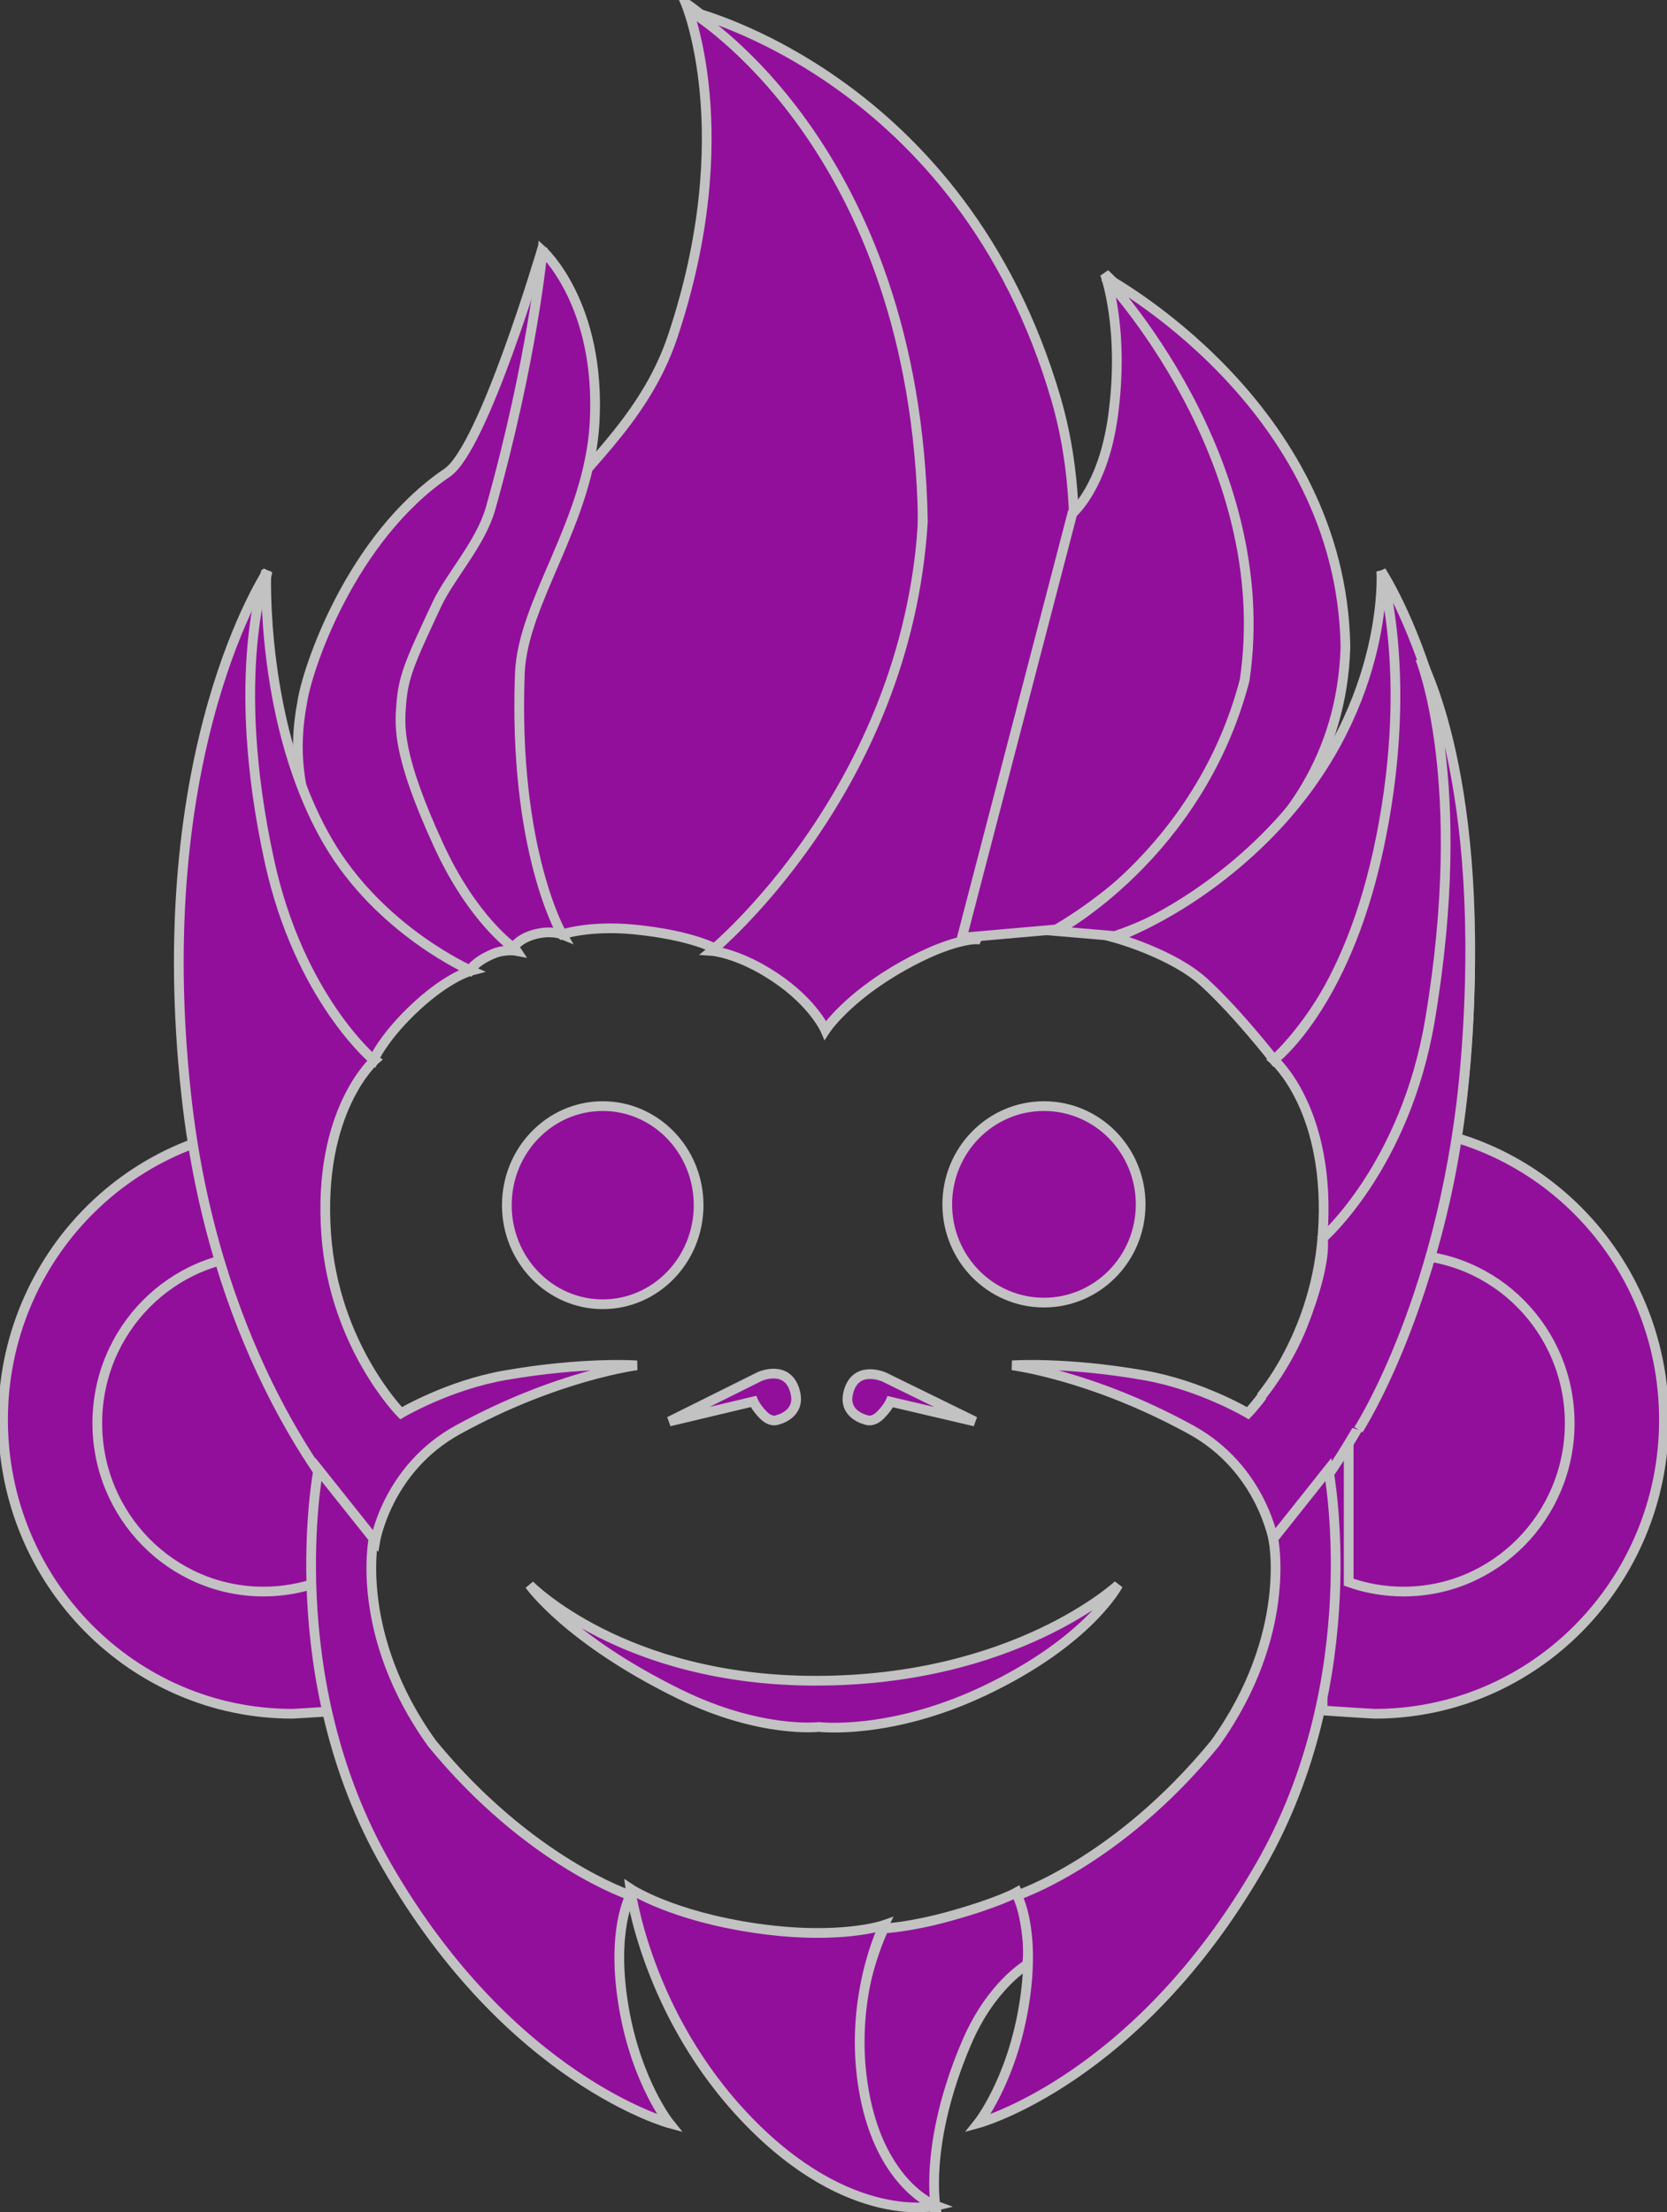 <svg width="343" height="455" viewBox="0 0 343 455" fill="none" xmlns="http://www.w3.org/2000/svg">
<rect x="0" y="0" width="343" height="455" fill="#333333" stroke="none"/>
<g opacity="0.7" clip-path="url(#clip0_1960_1102)">
<path d="M60.148 231.576C64.16 251.273 71.517 292.706 71.517 292.706L70.848 351.8C70.848 351.8 63.33 352.325 60.148 352.479C27.297 352.479 0.626 325.391 0.626 292.027C0.626 258.662 27.297 231.576 60.148 231.576Z" fill="#BB00C7"/>
<path d="M60.148 231.576C64.16 251.273 71.517 292.706 71.517 292.706L70.848 351.8C70.848 351.8 63.33 352.325 60.148 352.479C27.297 352.479 0.626 325.391 0.626 292.027C0.626 258.662 27.297 231.576 60.148 231.576Z" fill="#BB00C7" stroke="white" stroke-width="2"/>
<path d="M65.498 325.414C61.964 326.666 58.167 327.347 54.214 327.347C35.343 327.347 20.02 311.825 20.02 292.706C20.02 273.587 35.343 258.065 54.214 258.065C58.167 258.065 61.964 258.746 65.498 259.999V325.414Z" fill="#BB00C7"/>
<path d="M65.498 325.414C61.964 326.666 58.167 327.347 54.214 327.347C35.343 327.347 20.02 311.825 20.02 292.706C20.02 273.587 35.343 258.065 54.214 258.065C58.167 258.065 61.964 258.746 65.498 259.999V325.414Z" fill="#BB00C7" stroke="white" stroke-width="2"/>
<path d="M282.852 231.576C278.84 251.273 271.483 292.706 271.483 292.706L272.152 351.8C272.152 351.8 279.67 352.325 282.852 352.479C315.703 352.479 342.374 325.391 342.374 292.027C342.374 258.662 315.703 231.576 282.852 231.576Z" fill="#BB00C7"/>
<path d="M282.852 231.576C278.84 251.273 271.483 292.706 271.483 292.706L272.152 351.8C272.152 351.8 279.67 352.325 282.852 352.479C315.703 352.479 342.374 325.391 342.374 292.027C342.374 258.662 315.703 231.576 282.852 231.576Z" fill="#BB00C7" stroke="white" stroke-width="2"/>
<path d="M277.502 259.999C281.036 258.746 284.833 258.065 288.786 258.065C307.657 258.065 322.98 273.587 322.98 292.706C322.98 311.825 307.657 327.347 288.786 327.347C284.833 327.347 281.036 326.666 277.502 325.414V259.999Z" fill="#BB00C7"/>
<path d="M277.502 259.999C281.036 258.746 284.833 258.065 288.786 258.065C307.657 258.065 322.98 273.587 322.98 292.706C322.98 311.825 307.657 327.347 288.786 327.347C284.833 327.347 281.036 326.666 277.502 325.414V259.999Z" fill="#BB00C7" stroke="white" stroke-width="2"/>
<path d="M141.071 0.635C141.071 0.635 152.437 27.244 138.396 69.239C132.377 87.238 118.299 97.361 111.644 107.954C103.087 121.575 102.95 134.445 102.95 134.445C102.95 134.445 100.984 145.277 105.625 166.369C109.455 183.768 115.656 192.18 115.656 192.18C115.656 192.18 121.272 190.285 130.37 191.161C142.45 192.323 147.424 195.237 147.424 195.237C147.424 195.237 189.223 158.897 189.892 105.237C190.784 33.62 141.071 0.635 141.071 0.635Z" fill="#BB00C7"/>
<path d="M141.071 0.635C141.071 0.635 152.437 27.244 138.396 69.239C132.377 87.238 118.299 97.361 111.644 107.954C103.087 121.575 102.95 134.445 102.95 134.445C102.95 134.445 100.984 145.277 105.625 166.369C109.455 183.768 115.656 192.18 115.656 192.18C115.656 192.18 121.272 190.285 130.37 191.161C142.45 192.323 147.424 195.237 147.424 195.237C147.424 195.237 189.223 158.897 189.892 105.237C190.784 33.62 141.071 0.635 141.071 0.635Z" fill="#BB00C7" stroke="white" stroke-width="2"/>
<path d="M142.073 2.333C142.073 2.333 197.917 15.578 217.312 82.144C231.443 130.644 200.927 193.198 200.927 193.198C200.927 193.198 196.015 192.961 185.879 198.633C174.168 205.186 169.828 211.878 169.828 211.878C169.828 211.878 167.445 206.337 159.463 201.01C151.84 195.923 146.421 195.576 146.421 195.576C146.421 195.576 186.548 162.633 189.892 107.276C188.554 29.843 142.073 2.333 142.073 2.333Z" fill="#BB00C7"/>
<path d="M142.073 2.333C142.073 2.333 197.917 15.578 217.312 82.144C231.443 130.644 200.927 193.198 200.927 193.198C200.927 193.198 196.015 192.961 185.879 198.633C174.168 205.186 169.828 211.878 169.828 211.878C169.828 211.878 167.445 206.337 159.463 201.01C151.84 195.923 146.421 195.576 146.421 195.576C146.421 195.576 186.548 162.633 189.892 107.276C188.554 29.843 142.073 2.333 142.073 2.333Z" fill="#BB00C7" stroke="white" stroke-width="2"/>
<path d="M227.344 56.332C227.344 56.332 231.475 67.425 229.015 85.54C227.017 100.255 220.655 105.578 220.655 105.578L197.917 192.859L217.312 191.161C217.312 191.161 256.435 169.765 258.107 131.728C257.773 83.162 227.344 56.332 227.344 56.332Z" fill="#BB00C7"/>
<path d="M227.344 56.332C227.344 56.332 231.475 67.425 229.015 85.54C227.017 100.255 220.655 105.578 220.655 105.578L197.917 192.859L217.312 191.161C217.312 191.161 256.435 169.765 258.107 131.728C257.773 83.162 227.344 56.332 227.344 56.332Z" fill="#BB00C7" stroke="white" stroke-width="2"/>
<path d="M227.344 57.012C227.344 57.012 262.789 94.369 256.101 139.878C246.738 175.878 217.312 191.5 217.312 191.5L229.349 192.52C229.349 192.52 275.495 178.595 276.834 133.086C276.092 83.008 227.344 57.012 227.344 57.012Z" fill="#BB00C7"/>
<path d="M227.344 57.012C227.344 57.012 262.789 94.369 256.101 139.878C246.738 175.878 217.312 191.5 217.312 191.5L229.349 192.52C229.349 192.52 275.495 178.595 276.834 133.086C276.092 83.008 227.344 57.012 227.344 57.012Z" fill="#BB00C7" stroke="white" stroke-width="2"/>
<path d="M111.644 50.899C111.644 50.899 99.52 92.144 92.009 97.228C72.174 110.653 63.111 137.693 62.154 144.633C54.797 183.35 96.596 199.651 96.596 199.651C96.596 199.651 97.67 197.826 101.278 196.255C103.912 195.109 106.294 195.576 106.294 195.576C106.294 195.576 81.883 158.897 82.886 148.03C84.941 125.764 98.884 117.61 103.284 101.841C110.378 76.418 111.644 50.899 111.644 50.899Z" fill="#BB00C7"/>
<path d="M111.644 50.899C111.644 50.899 99.52 92.144 92.009 97.228C72.174 110.653 63.111 137.693 62.154 144.633C54.797 183.35 96.596 199.651 96.596 199.651C96.596 199.651 97.67 197.826 101.278 196.255C103.912 195.109 106.294 195.576 106.294 195.576C106.294 195.576 81.883 158.897 82.886 148.03C84.941 125.764 98.884 117.61 103.284 101.841C110.378 76.418 111.644 50.899 111.644 50.899Z" fill="#BB00C7" stroke="white" stroke-width="2"/>
<path d="M111.644 51.578C111.644 51.578 109.637 73.653 100.944 104.558C98.927 111.728 92.593 118.535 89.909 124.256C84.213 136.397 82.989 139.207 82.552 144.973C82.218 149.387 81.701 155.248 90.243 173.84C97.305 189.21 105.625 194.896 105.625 194.896C105.625 194.896 106.712 193.062 109.972 192.18C113.4 191.251 115.656 192.18 115.656 192.18C115.656 192.18 105.582 175.039 106.962 138.521C107.524 123.672 121.223 107.393 122.345 86.899C123.682 62.446 111.644 51.578 111.644 51.578Z" fill="#BB00C7"/>
<path d="M111.644 51.578C111.644 51.578 109.637 73.653 100.944 104.558C98.927 111.728 92.593 118.535 89.909 124.256C84.213 136.397 82.989 139.207 82.552 144.973C82.218 149.387 81.701 155.248 90.243 173.84C97.305 189.21 105.625 194.896 105.625 194.896C105.625 194.896 106.712 193.062 109.972 192.18C113.4 191.251 115.656 192.18 115.656 192.18C115.656 192.18 105.582 175.039 106.962 138.521C107.524 123.672 121.223 107.393 122.345 86.899C123.682 62.446 111.644 51.578 111.644 51.578Z" fill="#BB00C7" stroke="white" stroke-width="2"/>
<path d="M131.039 280.82C131.039 280.82 114.642 282.858 94.231 294.065C79.571 302.115 77.165 317.159 77.165 317.159C77.165 317.159 56.858 298.183 45.148 259.195C42.164 249.256 39.738 238.019 38.35 225.463C30.462 154.146 55.08 117.464 55.08 117.464C55.08 117.464 48.04 140.105 55.75 175.199C62.763 207.123 77.165 217.991 77.165 217.991C77.165 217.991 65.237 228.326 67.127 253.991C68.805 276.777 82.519 290.669 82.519 290.669C82.519 290.669 92.223 284.895 103.934 282.858C120.179 280.031 131.039 280.82 131.039 280.82Z" fill="#BB00C7"/>
<path d="M131.039 280.82C131.039 280.82 114.642 282.858 94.231 294.065C79.571 302.115 77.165 317.159 77.165 317.159C77.165 317.159 56.858 298.183 45.148 259.195C42.164 249.256 39.738 238.019 38.35 225.463C30.462 154.146 55.08 117.464 55.08 117.464C55.08 117.464 48.04 140.105 55.75 175.199C62.763 207.123 77.165 217.991 77.165 217.991C77.165 217.991 65.237 228.326 67.127 253.991C68.805 276.777 82.519 290.669 82.519 290.669C82.519 290.669 92.223 284.895 103.934 282.858C120.179 280.031 131.039 280.82 131.039 280.82Z" fill="#BB00C7" stroke="white" stroke-width="2"/>
<path d="M54.798 117.464C54.798 117.464 46.91 138.263 55.466 177.237C61.624 205.28 76.867 217.991 76.867 217.991C76.867 217.991 79.017 213.072 85.895 206.784C92.392 200.846 96.931 199.651 96.931 199.651C96.931 199.651 78.206 191.501 67.505 173.162C53.447 149.069 54.798 117.464 54.798 117.464Z" fill="#BB00C7"/>
<path d="M54.798 117.464C54.798 117.464 46.91 138.263 55.466 177.237C61.624 205.28 76.867 217.991 76.867 217.991C76.867 217.991 79.017 213.072 85.895 206.784C92.392 200.846 96.931 199.651 96.931 199.651C96.931 199.651 78.206 191.501 67.505 173.162C53.447 149.069 54.798 117.464 54.798 117.464Z" fill="#BB00C7" stroke="white" stroke-width="2"/>
<path d="M284.224 117.464C284.224 117.464 292.085 137.924 283.521 176.897C277.359 204.941 262.136 217.991 262.136 217.991C262.136 217.991 254.626 208.318 247.741 202.029C241.24 196.091 229.349 192.859 229.349 192.859C229.349 192.859 244.778 187.658 260.114 172.482C286.196 146.672 284.224 117.464 284.224 117.464Z" fill="#BB00C7"/>
<path d="M284.224 117.464C284.224 117.464 292.085 137.924 283.521 176.897C277.359 204.941 262.136 217.991 262.136 217.991C262.136 217.991 254.626 208.318 247.741 202.029C241.24 196.091 229.349 192.859 229.349 192.859C229.349 192.859 244.778 187.658 260.114 172.482C286.196 146.672 284.224 117.464 284.224 117.464Z" fill="#BB00C7" stroke="white" stroke-width="2"/>
<path d="M208.284 280.82C208.284 280.82 224.669 282.858 245.066 294.065C259.716 302.115 262.12 317.159 262.12 317.159C262.12 317.159 294.078 287.275 300.91 225.463C308.791 154.146 284.191 117.464 284.191 117.464C284.191 117.464 291.226 140.105 283.521 175.199C276.513 207.123 262.12 217.991 262.12 217.991C262.12 217.991 274.041 228.326 272.152 253.991C270.474 276.777 256.769 290.669 256.769 290.669C256.769 290.669 247.073 284.895 235.369 282.858C219.136 280.031 208.284 280.82 208.284 280.82Z" fill="#BB00C7"/>
<path d="M208.284 280.82C208.284 280.82 224.669 282.858 245.066 294.065C259.716 302.115 262.12 317.159 262.12 317.159C262.12 317.159 294.078 287.275 300.91 225.463C308.791 154.146 284.191 117.464 284.191 117.464C284.191 117.464 291.226 140.105 283.521 175.199C276.513 207.123 262.12 217.991 262.12 217.991C262.12 217.991 274.041 228.326 272.152 253.991C270.474 276.777 256.769 290.669 256.769 290.669C256.769 290.669 247.073 284.895 235.369 282.858C219.136 280.031 208.284 280.82 208.284 280.82Z" fill="#BB00C7" stroke="white" stroke-width="2"/>
<path d="M279.509 294.065C279.509 294.065 297.738 265.93 301.578 217.991C306.209 160.196 292.216 135.464 292.216 135.464C292.216 135.464 302.539 160.425 294.222 209.84C289.163 239.896 272.152 254.669 272.152 254.669C272.152 254.669 273.276 259.149 268.14 272.329C264.805 280.885 259.445 287.273 259.445 287.273" fill="#BB00C7"/>
<path d="M279.509 294.065C279.509 294.065 297.738 265.93 301.578 217.991C306.209 160.196 292.216 135.464 292.216 135.464C292.216 135.464 302.539 160.425 294.222 209.84C289.163 239.896 272.152 254.669 272.152 254.669C272.152 254.669 273.276 259.149 268.14 272.329C264.805 280.885 259.445 287.273 259.445 287.273" fill="#BB00C7"/>
<path d="M279.509 294.065C279.509 294.065 297.738 265.93 301.578 217.991C306.209 160.196 292.216 135.464 292.216 135.464C292.216 135.464 302.539 160.425 294.222 209.84C289.163 239.896 272.152 254.669 272.152 254.669C272.152 254.669 273.276 259.149 268.14 272.329C264.805 280.885 259.445 287.273 259.445 287.273" stroke="white" stroke-width="2"/>
<path d="M214.804 267.914C225.792 267.914 234.7 258.867 234.7 247.707C234.7 236.547 225.792 227.5 214.804 227.5C203.815 227.5 194.907 236.547 194.907 247.707C194.907 258.867 203.815 267.914 214.804 267.914Z" fill="#BB00C7"/>
<path d="M214.804 267.914C225.792 267.914 234.7 258.867 234.7 247.707C234.7 236.547 225.792 227.5 214.804 227.5C203.815 227.5 194.907 236.547 194.907 247.707C194.907 258.867 203.815 267.914 214.804 267.914Z" fill="#BB00C7" stroke="white" stroke-width="2"/>
<path d="M124.017 268.254C113.12 268.254 104.287 259.131 104.287 247.877C104.287 236.623 113.12 227.5 124.017 227.5C134.913 227.5 143.746 236.623 143.746 247.877C143.746 259.131 134.913 268.254 124.017 268.254Z" fill="#BB00C7"/>
<path d="M124.017 268.254C113.12 268.254 104.287 259.131 104.287 247.877C104.287 236.623 113.12 227.5 124.017 227.5C134.913 227.5 143.746 236.623 143.746 247.877C143.746 259.131 134.913 268.254 124.017 268.254Z" fill="#BB00C7" stroke="white" stroke-width="2"/>
<path d="M108.969 325.99C108.969 325.99 128.201 345.687 167.822 345.687C208.931 345.687 230.064 325.99 230.064 325.99C230.064 325.99 224.121 337.516 202.598 347.724C183.071 356.987 168.491 355.196 168.491 355.196C168.491 355.196 156.482 356.622 139.733 348.404C116.8 337.151 108.969 325.99 108.969 325.99Z" fill="#BB00C7"/>
<path d="M108.969 325.99C108.969 325.99 128.201 345.687 167.822 345.687C208.931 345.687 230.064 325.99 230.064 325.99C230.064 325.99 224.121 337.516 202.598 347.724C183.071 356.987 168.491 355.196 168.491 355.196C168.491 355.196 156.482 356.622 139.733 348.404C116.8 337.151 108.969 325.99 108.969 325.99Z" fill="#BB00C7" stroke="white" stroke-width="2"/>
<path d="M209.286 389.158C209.286 389.158 210.506 391.788 211.293 397.648C211.844 401.751 211.293 404.101 211.293 404.101C211.293 404.101 203.954 408.325 198.92 420.063C189.892 441.12 192.567 454.364 192.567 454.364C192.567 454.364 187.356 452.656 181.866 442.818C176.182 432.629 176.516 421.75 176.85 416.327C177.519 405.459 181.866 396.629 181.866 396.629C181.866 396.629 186.998 396.408 194.908 394.252C205.278 391.426 209.286 389.158 209.286 389.158Z" fill="#BB00C7"/>
<path d="M209.286 389.158C209.286 389.158 210.506 391.788 211.293 397.648C211.844 401.751 211.293 404.101 211.293 404.101C211.293 404.101 203.954 408.325 198.92 420.063C189.892 441.12 192.567 454.364 192.567 454.364C192.567 454.364 187.356 452.656 181.866 442.818C176.182 432.629 176.516 421.75 176.85 416.327C177.519 405.459 181.866 396.629 181.866 396.629C181.866 396.629 186.998 396.408 194.908 394.252C205.278 391.426 209.286 389.158 209.286 389.158Z" fill="#BB00C7" stroke="white" stroke-width="2"/>
<path d="M129.702 388.479C129.702 388.479 132.993 414.467 153.777 436.025C174.904 457.938 192.567 453.686 192.567 453.686C192.567 453.686 181.393 449.687 177.853 430.591C174.259 411.198 181.866 395.95 181.866 395.95C181.866 395.95 172.896 399.081 155.783 396.629C138.12 394.1 129.702 388.479 129.702 388.479Z" fill="#BB00C7"/>
<path d="M129.702 388.479C129.702 388.479 132.993 414.467 153.777 436.025C174.904 457.938 192.567 453.686 192.567 453.686C192.567 453.686 181.393 449.687 177.853 430.591C174.259 411.198 181.866 395.95 181.866 395.95C181.866 395.95 172.896 399.081 155.783 396.629C138.12 394.1 129.702 388.479 129.702 388.479Z" fill="#BB00C7" stroke="white" stroke-width="2"/>
<path d="M65.498 302.215C65.498 302.215 57.267 345.026 79.542 383.724C104.956 427.874 137.727 436.705 137.727 436.705C137.727 436.705 130.995 428.3 128.364 412.932C125.645 397.055 129.702 389.837 129.702 389.837C129.702 389.837 108.969 383.045 88.906 358.592C72.759 336.173 76.867 316.479 76.867 316.479L65.498 302.215Z" fill="#BB00C7"/>
<path d="M65.498 302.215C65.498 302.215 57.267 345.026 79.542 383.724C104.956 427.874 137.727 436.705 137.727 436.705C137.727 436.705 130.995 428.3 128.364 412.932C125.645 397.055 129.702 389.837 129.702 389.837C129.702 389.837 108.969 383.045 88.906 358.592C72.759 336.173 76.867 316.479 76.867 316.479L65.498 302.215Z" fill="#BB00C7" stroke="white" stroke-width="2"/>
<path d="M273.344 302.215C273.344 302.215 281.558 345.026 259.328 383.724C233.965 427.874 201.261 436.705 201.261 436.705C201.261 436.705 207.978 428.3 210.605 412.932C213.319 397.055 209.27 389.837 209.27 389.837C209.27 389.837 229.96 383.045 249.983 358.592C266.098 336.173 261.997 316.479 261.997 316.479L273.344 302.215Z" fill="#BB00C7"/>
<path d="M273.344 302.215C273.344 302.215 281.558 345.026 259.328 383.724C233.965 427.874 201.261 436.705 201.261 436.705C201.261 436.705 207.978 428.3 210.605 412.932C213.319 397.055 209.27 389.837 209.27 389.837C209.27 389.837 229.96 383.045 249.983 358.592C266.098 336.173 261.997 316.479 261.997 316.479L273.344 302.215Z" fill="#BB00C7" stroke="white" stroke-width="2"/>
<path d="M200.593 292.367L181.866 283.197C181.866 283.197 175.881 280.554 174.509 286.594C173.507 291.008 178.187 292.027 178.187 292.027C178.187 292.027 179.526 292.706 181.198 291.008C182.72 289.461 183.203 288.292 183.203 288.292L200.593 292.367Z" fill="#BB00C7"/>
<path d="M200.593 292.367L181.866 283.197C181.866 283.197 175.881 280.554 174.509 286.594C173.507 291.008 178.187 292.027 178.187 292.027C178.187 292.027 179.526 292.706 181.198 291.008C182.72 289.461 183.203 288.292 183.203 288.292L200.593 292.367Z" fill="#BB00C7" stroke="white" stroke-width="2"/>
<path d="M137.727 292.367L156.352 283.1C156.352 283.1 162.304 280.429 163.669 286.532C164.666 290.994 160.011 292.024 160.011 292.024C160.011 292.024 158.68 292.71 157.016 290.994C155.502 289.431 155.021 288.248 155.021 288.248L137.727 292.367Z" fill="#BB00C7"/>
<path d="M137.727 292.367L156.352 283.1C156.352 283.1 162.304 280.429 163.669 286.532C164.666 290.994 160.011 292.024 160.011 292.024C160.011 292.024 158.68 292.71 157.016 290.994C155.502 289.431 155.021 288.248 155.021 288.248L137.727 292.367Z" fill="#BB00C7" stroke="white" stroke-width="2"/>
</g>
<defs>
<clipPath id="clip0_1960_1102">
<rect width="343" height="455" fill="white"/>
</clipPath>
</defs>
</svg>
